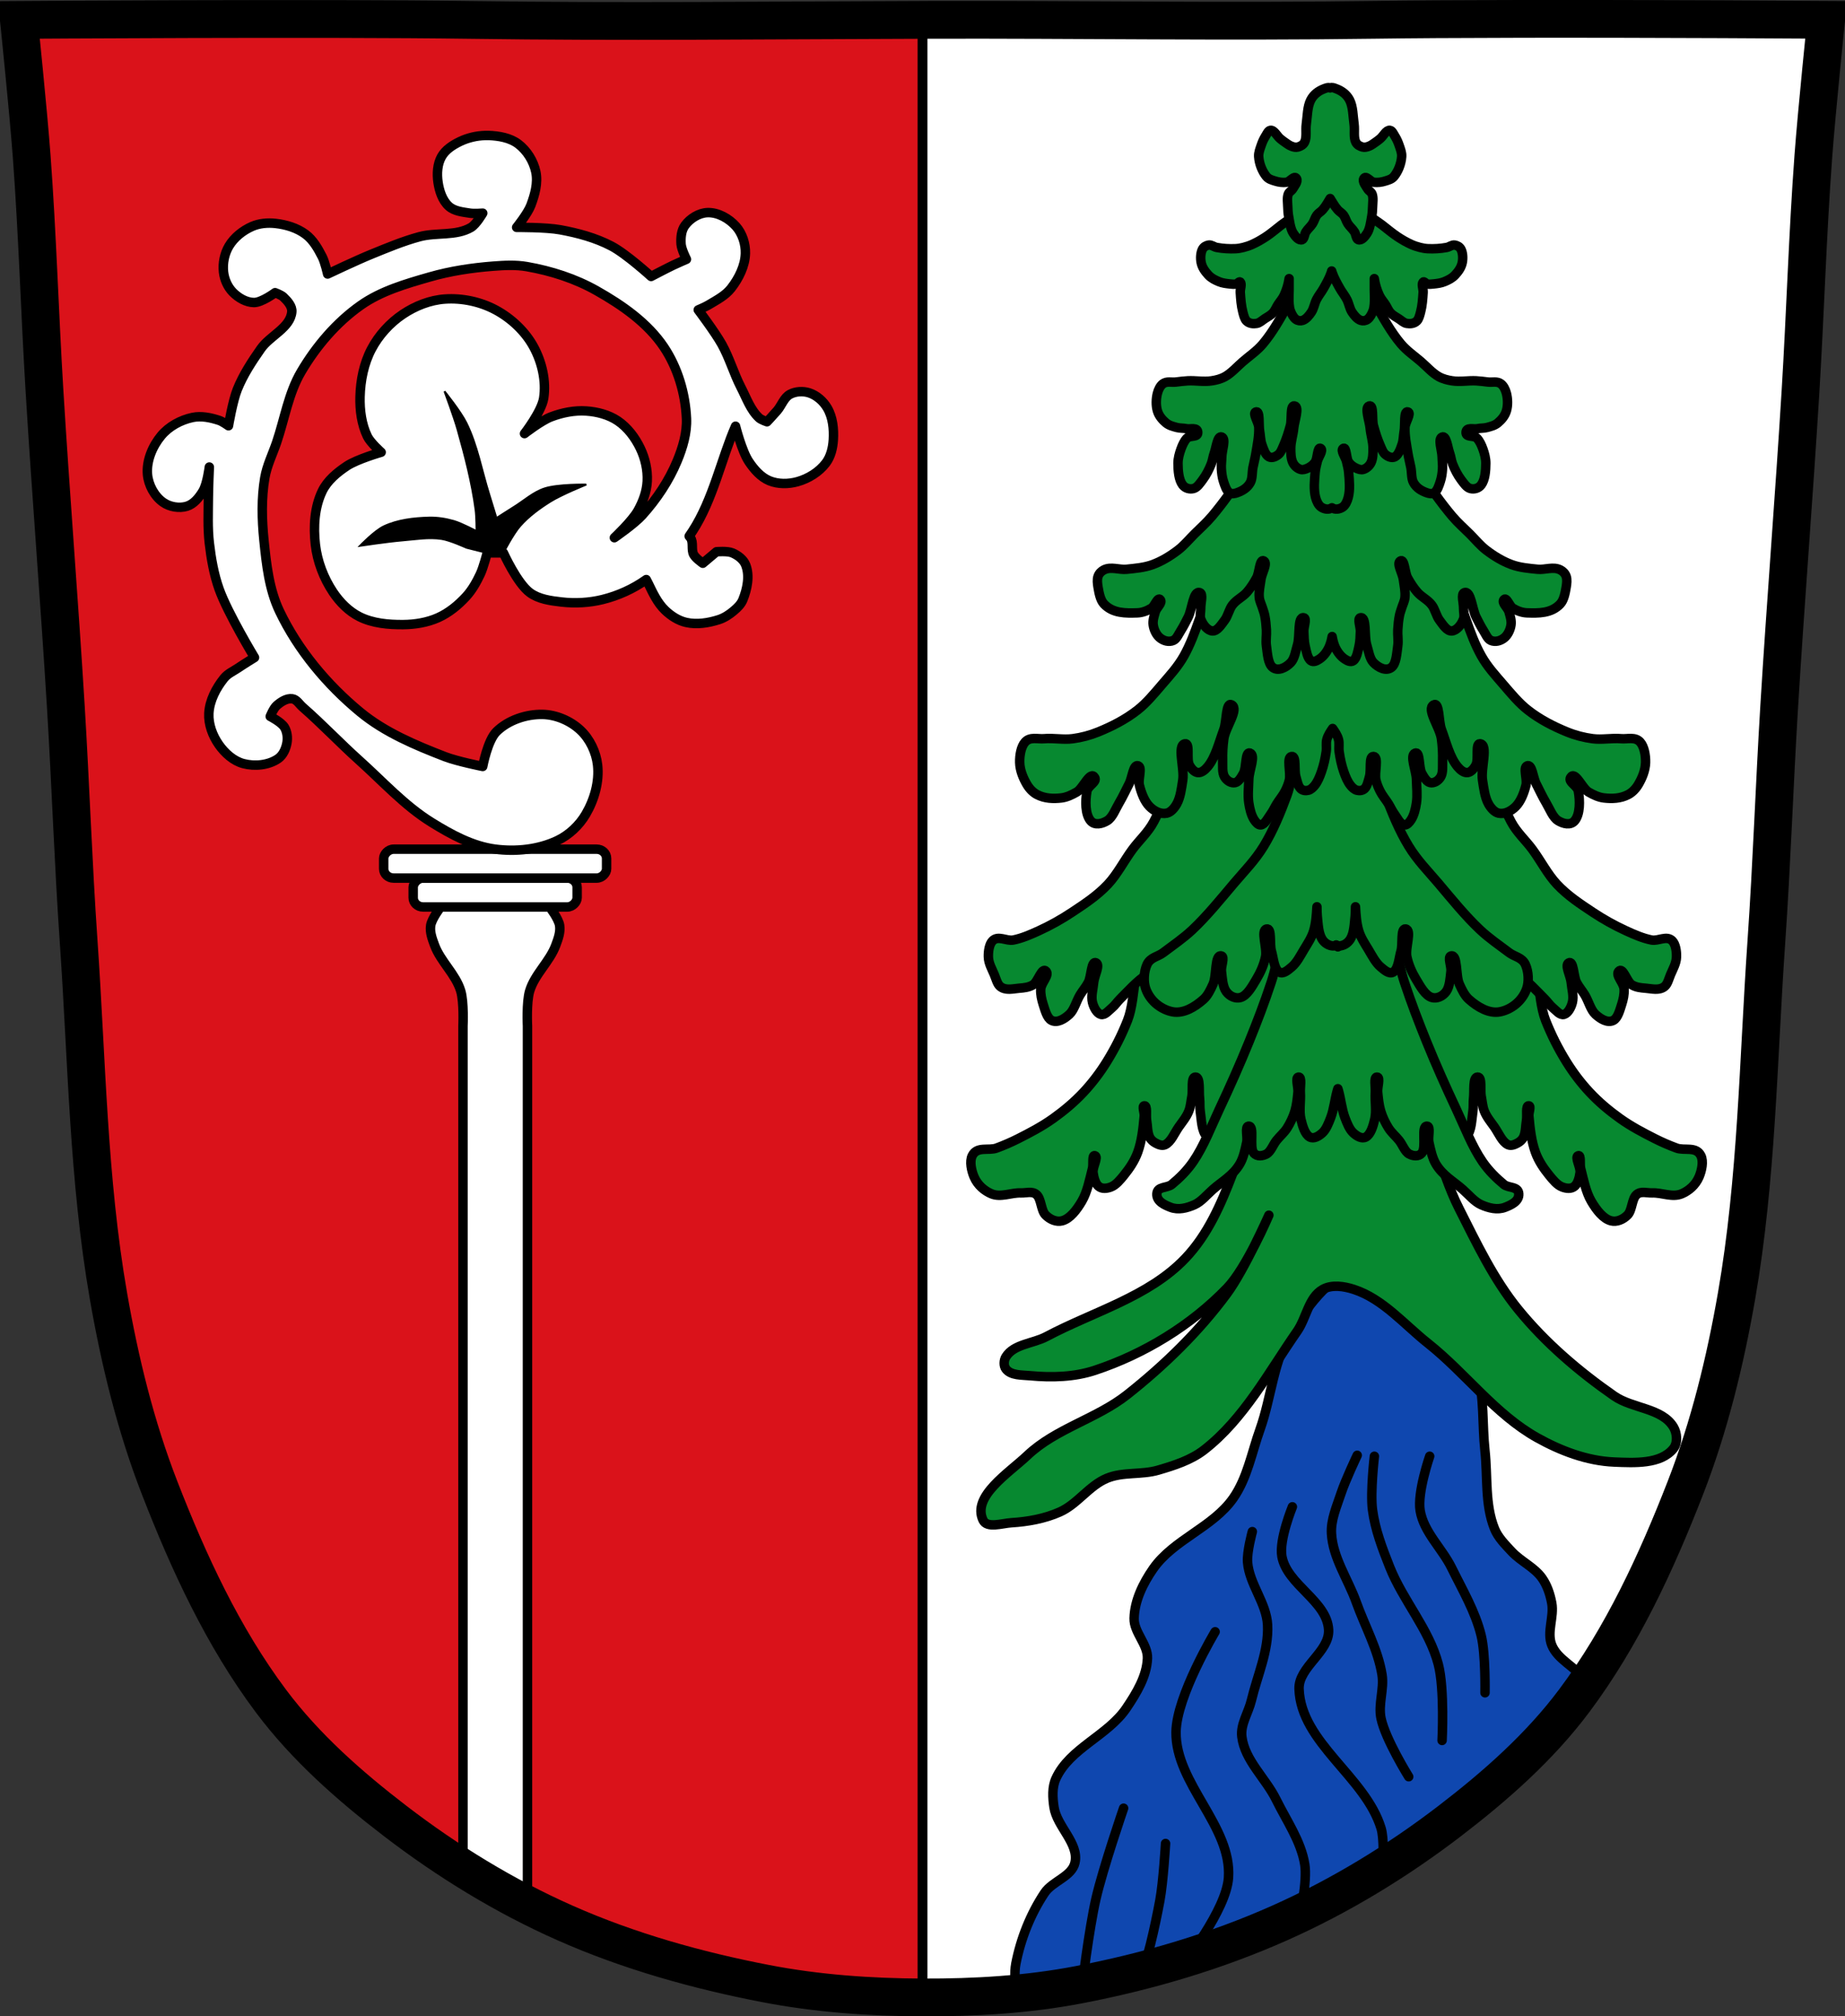 <?xml version="1.0" encoding="UTF-8" standalone="no"?><svg xmlns="http://www.w3.org/2000/svg" viewBox="0 0 977.12 1067.6"><rect x="0" y="0" width="977.12" height="1067.6" fill="#333333" stroke="none"/><g transform="translate(97.38 9.554)"><path d="m701.01.472c-26.17.053-51.02.198-70.798.478-79.11 1.122-156.7-.214-235.05 0-2.653.007-5.305.036-7.958.043-78.35.214-155.94 1.122-235.05 0-79.11-1.122-239.53 0-239.53 0 0 0 4.995 48.18 6.784 72.32 3.067 41.38 4.256 82.87 6.784 124.29 3.405 55.766 7.902 111.49 11.307 167.25 2.529 41.41 3.91 82.9 6.784 124.29 4.346 62.59 5.02 125.75 15.786 187.56 6.02 34.562 14.418 68.979 27.14 101.67 15.355 39.473 33.473 78.71 58.839 112.63 18.288 24.456 41.648 45.04 65.884 63.62 27.747 21.272 57.962 39.816 89.93 53.968 33.818 14.97 69.917 25.08 106.24 32.09 27.334 5.278 55.35 7.255 83.19 7.349 27.662.094 55.55-1.52 82.71-6.741 36.46-7.01 72.54-17.626 106.46-32.746 31.934-14.235 62.23-32.696 89.98-53.968 24.24-18.58 47.595-39.17 65.884-63.62 25.365-33.919 43.484-73.16 58.839-112.63 12.718-32.695 21.12-67.16 27.14-101.72 10.762-61.814 11.44-124.97 15.786-187.56 2.874-41.39 4.256-82.87 6.784-124.29 3.405-55.766 7.902-111.44 11.307-167.21 2.529-41.41 3.717-82.909 6.784-124.29 1.79-24.14 6.784-72.32 6.784-72.32 0 0-90.24-.636-168.73-.478" fill="#da121a"/><g stroke="#000"><g stroke-width="5"><g fill="#fff"><path d="m136 470.66c0 0-4.716 6.136-5.281 9.781-.551 3.556.808 7.129 2.063 10.5 3.234 8.689 11.176 15.308 13.844 24.19 1.782 5.929 1.188 18.563 1.188 18.563v5.281 262.19 12.656 165.84c11.09 6.994 22.493 13.517 34.16 19.469v-185.44-12.531-262.19-5.281c0 0-.627-12.598 1.156-18.531 2.67-8.887 10.578-15.496 13.813-24.19 1.256-3.374 2.614-6.975 2.063-10.531-.571-3.645-5.313-9.781-5.313-9.781h-22.03-13.531-22.12z" stroke-linejoin="round" stroke-linecap="round"/><path d="m730.81.438c-9.98-.002-20 .012-29.813.031-26.17.053-51 .188-70.781.469-79.11 1.122-156.71-.214-235.06 0-1.326.003-2.642.022-3.969.031v1047.06c.031 0 .063 0 .094 0 27.662.094 55.55-1.498 82.72-6.719 36.46-7.01 72.55-17.63 106.47-32.75 31.934-14.235 62.22-32.697 89.97-53.969 24.24-18.58 47.587-39.17 65.875-63.62 25.365-33.919 43.489-73.15 58.844-112.62 12.718-32.695 21.14-67.16 27.16-101.72 10.762-61.814 11.436-124.97 15.781-187.56 2.874-41.39 4.253-82.87 6.781-124.28 3.405-55.766 7.908-111.45 11.313-167.22 2.529-41.41 3.714-82.903 6.781-124.28 1.79-24.14 6.781-72.34 6.781-72.34 0 0-69.08-.484-138.94-.5z"/></g><g stroke-linejoin="round"><path d="m628.72 661.12c-1.435.022-2.858.143-4.281.375-16.474 2.687-28.24 19.344-37.37 33.31-10.08 15.414-10.954 35.19-17.16 52.53-4.379 12.245-6.709 25.683-14.156 36.34-10.791 15.448-31.644 21.907-42.41 37.37-5.356 7.698-9.881 16.905-10.09 26.28-.169 7.45 7.355 13.741 7.06 21.19-.373 9.497-5.815 18.399-11.125 26.28-9.842 14.61-30.1 21.333-37.37 37.37-2.091 4.609-1.746 10.119-1 15.12 1.54 10.328 13.316 19.1 11.125 29.31-1.599 7.448-11.948 9.806-16.16 16.16-7.425 11.204-12.584 24.18-15.16 37.37-1.012 5.19-.168 10.543-.031 15.844 11.216-1.058 22.365-2.566 33.406-4.688 36.46-7.01 72.55-17.63 106.47-32.75 31.934-14.235 62.22-32.697 89.97-53.969 24.24-18.58 47.587-39.17 65.875-63.62 2.282-3.051 4.488-6.179 6.656-9.313-.458-.671-.907-1.336-1.375-2-4.804-6.812-14.08-10.442-17.16-18.19-2.736-6.883 1.352-14.937 0-22.22-.856-4.61-2.378-9.28-5.063-13.12-4.098-5.868-11.289-8.908-16.16-14.156-3.434-3.703-7.209-7.409-9.09-12.09-5.189-12.901-3.546-27.615-5.063-41.44-1.513-13.786-.265-28.06-4.03-41.41-3.762-13.332-8.161-27.786-18.19-37.34-10.09-9.619-24.26-18.775-38.12-18.563z" fill="#0f47af"/><path d="m576.76 563.87c-18.732 29.09-22.564 67.782-46.42 92.84-19.403 20.382-48.708 28.22-73.56 41.42-7.05 3.745-17.227 3.92-21.425 10.713-1.126 1.823-1.296 4.722 0 6.428 2.691 3.541 8.427 3.154 12.855 3.571 11.416 1.075 23.396.75 34.28-2.857 26.09-8.643 50.907-23.79 69.989-43.565 10.293-10.666 22.14-38.566 22.14-38.566 0 0-12.856 28.816-22.14 41.42-14.874 20.2-33.18 38-52.849 53.56-16.17 12.791-37.868 17.972-52.849 32.14-10.08 9.527-29.434 21.715-23.568 34.28 2.124 4.55 9.985 1.739 14.998 1.428 8.762-.543 17.692-2.138 25.71-5.713 9.352-4.17 15.52-13.976 24.996-17.854 8.476-3.469 18.353-1.701 27.14-4.285 8.487-2.496 17.297-5.284 24.282-10.713 21.02-16.336 34.08-40.988 49.28-62.847 4.94-7.107 6.02-17.91 13.569-22.14 4.777-2.675 11.219-1.693 16.426 0 15.396 5.01 26.597 18.504 39.28 28.567 19.965 15.841 35.597 37.567 57.848 49.992 12.424 6.938 26.49 12.269 40.708 12.855 10.733.442 24.723 1.253 31.424-7.142 2.376-2.977 1.973-8.169 0-11.427-6.123-10.11-21.72-9.678-31.424-16.426-18.682-12.992-36.33-28.07-50.706-45.707-13.08-16.05-22.08-35.09-31.424-53.56-10.88-21.505-14.374-46.941-28.567-66.42-10.234-14.04-21.938-33.16-39.28-34.28-2.57-.167-4.525 2.55-6.428 4.285-9.507 8.666-17.318 19.18-24.282 29.995z" fill="#078930"/></g></g><g fill="none"><path d="m701.01.472c-26.17.053-51.02.198-70.798.478-79.11 1.122-156.7-.214-235.05 0-2.653.007-5.305.036-7.958.043-78.35.214-155.94 1.122-235.05 0-79.11-1.122-239.53 0-239.53 0 0 0 4.995 48.18 6.784 72.32 3.067 41.38 4.256 82.87 6.784 124.29 3.405 55.766 7.902 111.49 11.307 167.25 2.529 41.41 3.91 82.9 6.784 124.29 4.346 62.59 5.02 125.75 15.786 187.56 6.02 34.562 14.418 68.979 27.14 101.67 15.355 39.473 33.473 78.71 58.839 112.63 18.288 24.456 41.648 45.04 65.884 63.62 27.747 21.272 57.962 39.816 89.93 53.968 33.818 14.97 69.917 25.08 106.24 32.09 27.334 5.278 55.35 7.255 83.19 7.349 27.662.094 55.55-1.52 82.71-6.741 36.46-7.01 72.54-17.626 106.46-32.746 31.934-14.235 62.23-32.696 89.98-53.968 24.24-18.58 47.595-39.17 65.884-63.62 25.365-33.919 43.484-73.16 58.839-112.63 12.718-32.695 21.12-67.16 27.14-101.72 10.762-61.814 11.44-124.97 15.786-187.56 2.874-41.39 4.256-82.87 6.784-124.29 3.405-55.766 7.902-111.44 11.307-167.21 2.529-41.41 3.717-82.909 6.784-124.29 1.79-24.14 6.784-72.32 6.784-72.32 0 0-90.24-.636-168.73-.478z" stroke-width="20"/><path d="m391.18.288v1055.26" stroke-width="5"/></g><g fill="#fff" stroke-linejoin="round" stroke-width="5"><g stroke-linecap="round" transform="scale(-1 1)"><rect width="86.82" height="15.306" x="-208.27" y="455.36" rx="5.26" ry="4.898"/><rect width="118.04" height="15.306" x="-223.87" y="440.06" rx="5.26" ry="4.898"/></g><path d="m159.44 62.19c-4.518.122-9.102 1.22-13.156 3.156-3.84 1.838-7.767 4.35-9.844 8.06-2.217 3.962-2.497 9.01-1.844 13.5.675 4.617 2.277 9.668 5.75 12.781 2.919 2.616 7.315 3.01 11.188 3.625 2.225.353 6.75 0 6.75 0 0 0-3.404 5.912-6.219 7.563-7.98 4.672-18.361 2.495-27.28 4.906-8.751 2.363-17.16 5.89-25.563 9.313-7.821 3.188-23.09 10.438-23.09 10.438 0 0-1.403-6.265-2.844-9.09-2.246-4.418-4.869-9.01-8.844-11.969-4.509-3.356-10.289-5.102-15.875-5.719-4.17-.459-8.631-.098-12.469 1.594-4.887 2.155-9.488 5.784-12.219 10.375-2.401 4.04-3.409 9.144-2.875 13.813.444 3.879 2.172 7.837 4.906 10.625 2.914 2.972 7.06 5.43 11.219 5.469 4.109.038 11.188-5.219 11.188-5.219 0 0 3.242 1.181 4.438 2.344 2.143 2.083 4.68 4.837 4.406 7.813-.781 8.451-11.503 12.55-16.375 19.5-4.769 6.808-9.408 13.882-12.5 21.594-2.456 6.127-4.656 19.219-4.656 19.219 0 0-3.131-2.248-4.938-2.844-4.473-1.471-9.454-2.529-14.06-1.563-6.266 1.316-12.53 4.7-16.625 9.625-4.643 5.584-7.901 13.293-7.281 20.531.492 5.645 3.677 11.558 8.313 14.813 3.457 2.422 8.466 3.286 12.5 2.063 3.755-1.139 6.551-4.662 8.563-8.03 2.253-3.771 3.375-12.75 3.375-12.75 0 0-.469 10.749-.5 16.12-.047 8.05-.426 16.13.5 24.12.96 8.288 2.404 16.61 5.219 24.469 4.578 12.782 18.719 36.16 18.719 36.16 0 0-5.789 3.564-8.594 5.469-2.567 1.744-5.592 3.02-7.531 5.438-4.25 5.303-7.733 11.935-8.06 18.719-.28 5.748 1.953 11.719 5.25 16.438 3.146 4.498 7.72 8.687 13.03 10.09 5.981 1.584 13.269.9 18.375-2.594 2.625-1.798 4.122-5.219 4.688-8.344.5-2.762.127-5.903-1.313-8.313-1.618-2.708-7.531-5.719-7.531-5.719 0 0 1.717-4.251 3.375-5.719 2.266-2.01 5.312-4.03 8.313-3.625 2.319.313 3.705 2.868 5.469 4.406 10.298 8.988 19.703 18.961 29.875 28.09 12.58 11.283 24.12 24.11 38.5 33 10.347 6.392 21.567 12.547 33.625 14.12 10.965 1.436 22.877.203 32.875-4.531 6.211-2.941 11.654-8.07 15.12-14 4.501-7.692 7.208-17.14 6.219-26-.761-6.824-4.091-13.781-9.09-18.469-5.288-4.957-12.848-8.214-20.09-8.344-8.674-.156-18.19 3.045-24.375 9.125-4.703 4.621-7.264 18.347-7.281 18.438-.091-.018-13.561-2.708-19.969-5.188-15.8-6.11-31.906-12.872-44.969-23.656-17.547-14.482-32.855-32.781-42.656-53.31-5.546-11.605-6.981-24.915-8.281-37.719-1.107-10.935-1.374-22.12.469-32.969 1.1-6.484 4.131-12.493 6.25-18.719 4.255-12.509 6.294-26.06 13-37.438 7.967-13.538 18.639-26.06 31.469-35.12 10.787-7.624 23.929-11.416 36.625-15.06 10.9-3.131 22.257-4.844 33.563-5.719 5.965-.461 12.05-.783 17.938.25 12.818 2.245 25.58 6.335 36.906 12.75 13.485 7.631 27 16.992 35.625 29.875 7.332 10.969 11.335 24.55 11.938 37.719.352 7.703-1.976 15.474-4.938 22.594-4.359 10.49-10.858 20.18-18.438 28.625-4.244 4.721-14.813 11.969-14.813 11.969 0 0 9.369-8.797 12.469-14.313 2.671-4.755 4.663-10.147 4.938-15.594.298-5.924-1.093-12.06-3.656-17.406-2.714-5.659-6.73-11.05-11.938-14.563-4.819-3.247-10.859-4.819-16.656-5.219-6.31-.435-12.806.875-18.719 3.125-5.164 1.963-14.03 8.844-14.03 8.844 0 0 9.07-11.706 10.156-18.719 1.399-9.07-.866-18.951-5.219-27.03-4.474-8.308-11.961-15.328-20.281-19.781-8.05-4.305-17.669-6.338-26.781-5.719-7.895.539-15.743 3.65-22.313 8.06-6.868 4.616-12.775 11.11-16.625 18.438-4.02 7.644-5.811 16.603-6.03 25.25-.181 7.13.795 14.607 3.906 21.03 1.606 3.316 7.281 8.344 7.281 8.344 0 0-12.752 3.657-18.19 7.281-5.155 3.433-10.299 7.681-13 13.25-4.155 8.574-4.737 18.874-3.656 28.344 1.019 8.907 4.39 17.767 9.375 25.22 3.545 5.302 8.323 10.154 14.03 13 7.01 3.496 15.297 4.222 23.12 4.156 6.271-.051 12.744-1.097 18.469-3.656 5.649-2.527 10.624-6.601 14.813-11.156 3.19-3.469 5.561-7.702 7.563-11.969 1.664-3.548 3.625-11.188 3.625-11.188h8.594c0 0 7.243 16.05 14.03 21.06 4.656 3.435 10.877 4.276 16.625 4.938 7.267.836 14.806.448 21.906-1.313 8.13-2.02 16.04-5.564 22.875-10.406.073-.052.146-.104.219-.156.366.713.754 1.424 1.094 2.125 2.42 4.996 4.845 10.242 8.844 14.09 3.117 3 7.03 5.56 11.25 6.5 5.617 1.25 11.707.283 17.188-1.469 2.957-.945 5.67-2.734 8.03-4.75 1.878-1.603 3.787-3.432 4.719-5.719 2.336-5.73 3.801-12.743 1.531-18.5-1.167-2.96-4.136-5.158-7.06-6.406-2.582-1.101-8.406-.594-8.406-.594l-7.25 6.094c0 0-3.751-2.619-4.813-4.563-1.451-2.656.055-6.485-1.719-8.938-.212-.293-.45-.561-.688-.844.602-.861 1.179-1.716 1.75-2.594 10.931-16.796 15.343-38.591 22.813-55.625 0 0 3.32 13.183 7.03 18.719 2.765 4.132 6.316 8.261 10.906 10.156 4.569 1.888 10.08 1.83 14.844.5 5.787-1.619 11.423-5.092 15.06-9.875 2.602-3.417 3.67-7.992 3.938-12.281.353-5.696-.274-11.914-3.156-16.844-2.111-3.61-5.643-6.754-9.625-8.03-3.233-1.035-7.135-.845-10.125.75-3.212 1.713-4.427 5.817-6.781 8.594-1.747 2.058-5.438 5.969-5.438 5.969 0 0-3.054-1.01-4.188-2.063-4.571-4.249-6.695-10.553-9.563-16.09-3.836-7.428-6.111-15.61-10.188-22.906-3.591-6.42-12.469-18.19-12.469-18.19 0 0 3.74-1.588 5.469-2.625 4.251-2.556 8.894-4.901 11.938-8.813 4.08-5.247 7.38-11.825 7.563-18.469.14-5.04-1.617-10.544-4.969-14.313-3.715-4.172-9.484-7.461-15.06-7.281-4.577.148-9.264 3.086-11.969 6.781-1.989 2.716-2.286 6.517-2.063 9.875.191 2.843 2.844 8.06 2.844 8.06 0 0-4.69 2.02-7 3.125-3.95 1.888-11.719 5.969-11.719 5.969 0 0-13.219-12.04-21.06-16.12-8.397-4.377-17.745-6.885-27.06-8.594-7.587-1.394-23.09-1.281-23.09-1.281 0 0 5.898-7.346 7.531-11.688 2.098-5.572 3.858-11.86 2.625-17.688-1.209-5.722-4.693-11.339-9.375-14.844-4.334-3.242-10.213-4.24-15.625-4.438-.641-.022-1.292-.017-1.938 0z"/></g><path d="m169.18 283.21c0 0 5.22-10.119 8.959-14.338 4.529-5.107 10.157-9.229 15.942-12.858 5.943-3.728 19.03-9 19.03-9 0 0-15.08-.256-22.11 2.057-5.989 1.97-10.842 6.449-16.199 9.771-3.111 1.931-9.258 5.914-9.258 5.914 0 0-2.546-8.408-3.858-12.596-3.95-12.621-6.242-25.933-12.08-37.799-2.994-6.08-11.572-16.714-11.572-16.714 0 0 5 13.426 6.943 20.314 3.936 13.953 7.593 28.06 9.515 42.42.5 3.741.514 11.313.514 11.313 0 0-7.844-4.187-12.08-5.4-4.243-1.213-8.704-1.921-13.11-1.8-8.115.224-16.559 1.185-23.909 4.628-4.91 2.298-12.596 10.286-12.596 10.286 0 0 14.88-2.217 22.37-2.828 6.924-.566 13.966-1.818 20.828-.771 4.583.696 13.11 4.628 13.11 4.628l11 2.767z"/><g stroke-width="5"><g fill="#078930" stroke-linejoin="round"><path d="m709.18 490.39c9.614 5.106 6.967 27.577 11.976 40.29 3.087 7.845 6.846 15.201 11.03 21.941 3.689 5.943 7.84 11.354 12.292 16.12 5.01 5.361 10.471 9.878 16.07 13.881 5.978 4.274 12.29 7.563 18.595 10.748 3.726 1.882 7.521 3.501 11.346 4.926 4.266 1.589 10.368-1.078 12.923 4.03 1.532 3.064.422 7.977-.944 11.208-1.913 4.502-5.595 7.444-9.141 8.963-5.03 2.149-10.507-.659-15.757-.448-2.74.111-5.851-1.121-8.194.896-2.541 2.188-2.322 8.263-4.731 10.748-2.453 2.534-5.839 3.914-8.825 3.135-4.155-1.085-7.687-5.696-10.401-10.3-2.9-4.914-4.14-11.433-5.674-17.461-.555-2.18.336-7.188-1.26-6.723-2.08.615 1.329 5.986.944 8.963-.348 2.696-1.195 5.724-2.835 7.165-1.88 1.648-4.484 1.254-6.619.448-2.648-.998-4.866-3.715-6.933-6.267-2.812-3.475-5.534-7.391-7.249-12.09-2.145-5.882-2.885-12.683-3.467-19.255-.158-1.777 1.253-5.168 0-5.374-1.823-.299-.828 5.078-1.26 7.613-.511 2.991-.348 6.421-1.577 8.963-.726 1.501-1.955 2.481-3.154 3.135-1.58.865-3.428 1.625-5.04.896-3.118-1.409-4.948-6.1-7.249-9.403-1.885-2.705-4.055-5.183-5.359-8.509-.907-2.313-1.077-5.064-1.577-7.613-.669-3.419.605-10.269-1.892-10.3-2.727-.034-1.746 7.374-2.207 11.208-.267 2.211 0 4.521-.316 6.723-.697 4.667-.682 10.77-3.467 13.424-2.529 2.419-6.404 1.46-9.141-.448-5.759-4.02-8.512-13.677-12.292-21.05-7.26-14.156-16.252-27.577-19.856-44.34-2.304-10.706-3.356-23.08-.631-33.597 1.955-7.537 5.83-16.13 11.346-17.906 6.981-2.253 13.264 7.67 19.856 11.64 8.229 4.961 15.647 15.504 24.583 15.226 5.966-.189 10.484-14.165 16.07-11.208z"/><path d="m511.76 490.39c-9.614 5.106-6.967 27.577-11.976 40.29-3.087 7.845-6.846 15.201-11.03 21.941-3.689 5.943-7.84 11.354-12.292 16.12-5.01 5.361-10.471 9.878-16.07 13.881-5.978 4.274-12.29 7.563-18.596 10.748-3.726 1.882-7.521 3.501-11.345 4.926-4.266 1.589-10.368-1.078-12.923 4.03-1.532 3.064-.422 7.977.944 11.208 1.913 4.502 5.595 7.444 9.141 8.963 5.03 2.149 10.507-.659 15.757-.448 2.74.111 5.851-1.121 8.194.896 2.541 2.188 2.322 8.263 4.731 10.748 2.453 2.534 5.839 3.914 8.825 3.135 4.155-1.085 7.687-5.696 10.401-10.3 2.9-4.914 4.14-11.433 5.674-17.461.555-2.18-.336-7.188 1.26-6.723 2.08.615-1.329 5.986-.944 8.963.348 2.696 1.195 5.724 2.835 7.165 1.88 1.648 4.484 1.254 6.619.448 2.648-.998 4.866-3.715 6.933-6.267 2.812-3.475 5.534-7.391 7.249-12.09 2.144-5.882 2.885-12.683 3.467-19.255.158-1.777-1.253-5.168 0-5.374 1.823-.299.828 5.078 1.26 7.613.511 2.991.348 6.421 1.577 8.963.726 1.501 1.955 2.481 3.154 3.135 1.58.865 3.428 1.625 5.04.896 3.118-1.409 4.948-6.1 7.249-9.403 1.885-2.705 4.055-5.183 5.359-8.509.907-2.313 1.077-5.064 1.577-7.613.666-3.419-.605-10.269 1.892-10.3 2.727-.034 1.746 7.374 2.207 11.208.267 2.211 0 4.521.316 6.723.697 4.667.682 10.77 3.467 13.424 2.528 2.419 6.404 1.46 9.141-.448 5.759-4.02 8.512-13.677 12.292-21.05 7.26-14.156 16.252-27.577 19.856-44.34 2.304-10.706 3.356-23.08.631-33.597-1.955-7.537-5.83-16.13-11.346-17.906-6.981-2.253-13.264 7.67-19.856 11.64-8.229 4.961-15.647 15.504-24.583 15.226-5.966-.189-10.484-14.165-16.07-11.208z"/><path d="m620.92 453.67c6.708 1.238 10.962 11.779 14.808 19.691 5.348 11.02 6.708 25.07 10.696 37.2 3.524 10.706 7.541 21.12 11.691 31.374 4.945 12.204 10.259 24.07 15.757 35.788 4.431 9.443 8.286 19.646 13.86 27.772 3.298 4.813 7.249 8.67 11.331 12.06 2.476 2.056 7.622.881 7.901 4.939.284 4.163-4.43 6.081-7.268 7.185-4.065 1.577-8.57.426-12.604-1.346-3.597-1.583-6.554-5.254-9.752-8.08-4.818-4.27-10.527-7.27-14.22-13.402-1.955-3.248-2.873-7.585-3.746-11.669-.588-2.746 1.07-8.298-.948-8.467-3.485-.29-.111 11.208-2.845 14.305-1.73 1.955-4.565 1.535-6.636.448-2.301-1.207-3.491-4.873-5.327-7.185-1.843-2.318-4.054-4.056-5.687-6.679-1.665-2.662-3.138-5.701-4.108-8.98-.923-3.102-1.252-6.543-1.58-9.878-.264-2.664 1.577-7.87-.316-8.02-1.915-.149-.761 5.307-.948 8.02-.33 4.754.761 9.84-.316 14.368-.868 3.65-2.157 8.01-4.699 9.365-2.124 1.129-4.731-.437-6.636-2.181-2.01-1.841-3.284-5.087-4.424-8.08-1.691-4.437-2.107-9.616-3.43-14.305-.097-.341-.212-.688-.316-1.027-.105.341-.219.681-.316 1.027-1.325 4.689-1.784 9.863-3.477 14.305-1.14 2.994-2.409 6.243-4.424 8.08-1.906 1.744-4.513 3.31-6.635 2.181-2.541-1.352-3.83-5.715-4.699-9.365-1.075-4.529 0-9.612-.316-14.368-.187-2.712.964-8.168-.948-8.02-1.892.146-.053 5.354-.316 8.02-.33 3.335-.657 6.774-1.58 9.878-.976 3.279-2.444 6.317-4.108 8.98-1.634 2.616-3.847 4.352-5.687 6.679-1.837 2.31-3.03 5.977-5.327 7.185-2.072 1.087-4.909 1.504-6.635-.448-2.733-3.089.642-14.599-2.845-14.305-2.02.169-.36 5.72-.948 8.467-.873 4.09-1.791 8.425-3.746 11.669-3.693 6.135-9.401 9.137-14.22 13.402-3.197 2.828-6.155 6.499-9.752 8.08-4.03 1.772-8.53 2.924-12.604 1.346-2.839-1.1-7.552-3.02-7.268-7.185.277-4.059 5.423-2.882 7.901-4.939 4.082-3.391 8.03-7.247 11.331-12.06 5.573-8.129 9.433-18.328 13.86-27.772 5.497-11.717 10.81-23.594 15.757-35.788 4.151-10.241 8.168-20.66 11.691-31.374 3.993-12.13 5.352-26.17 10.696-37.2 3.839-7.912 8.1-18.453 14.808-19.691 3.077-.569 6.418 2.693 8.216 6.287 1.913 3.819 1.316 9.183 1.58 13.855.264-4.673-.378-10.04 1.535-13.855 1.799-3.591 5.14-6.853 8.216-6.287zm-9.797 24.12c-.181 4.709-.811 9.481.045 13.982.857-4.504.135-9.275-.045-13.982z"/><path d="m694.37 401.28c1.577 8.721 4.685 16.987 8.51 24.18 3.089 5.82 7.635 9.732 11.346 14.777 4.401 5.986 8.05 13.162 12.923 18.357 5.753 6.137 12.398 10.438 18.911 14.777 5.724 3.814 11.631 7.092 17.649 9.852 4.437 2.037 8.937 4 13.548 4.926 3.643.728 8.04-2.603 11.03.448 1.727 1.763 2.303 5.49 2.207 8.509-.113 3.468-1.911 6.413-3.154 9.403-.916 2.211-1.577 5.02-3.154 6.267-2.946 2.321-6.722 1.158-10.09.896-2.449-.191-4.991-.434-7.249-1.791-2.632-1.582-4.699-9.694-6.933-7.165-1.876 2.128 2.614 6.01 2.835 9.403.179 2.74-.459 5.556-1.26 8.06-1.026 3.206-2.086 7.289-4.411 8.509-3.036 1.591-6.728-.662-9.448-3.135-2.586-2.345-3.68-6.987-5.674-10.3-1.401-2.327-3.138-4.247-4.411-6.723-1.641-3.18-1.484-11.631-4.098-10.3-2.31 1.174.948 6.843 1.26 10.3.321 3.565 1.5 7.371.631 10.748-.716 2.775-2.37 5.701-4.411 6.267-2.125.592-4.116-2.034-5.989-3.583-1.491-1.231-2.688-3.067-4.098-4.482-4.597-4.604-9.08-9.646-14.179-12.986-13.646-8.92-30.351-7.253-43.18-18.357-6.979-6.04-12.614-15.286-17.02-25.08-4.239-9.443-7.07-20.332-8.51-31.351-1.654-12.623-2.78-26.297 0-38.511 1.435-6.309 5.082-11.183 8.194-16.12 3.874-6.137 7.491-13.665 12.923-16.567 6.491-3.465 14.318-3.051 20.8.448 4.666 2.518 8.682 7.886 11.346 13.881 1.918 4.318 2.29 9.732 2.835 14.777.416 3.839-.364 7.881.316 11.64z"/><path d="m522.19 401.28c-1.577 8.721-4.685 16.987-8.51 24.18-3.089 5.82-7.635 9.732-11.346 14.777-4.4 5.986-8.05 13.162-12.923 18.357-5.753 6.137-12.399 10.438-18.911 14.777-5.724 3.814-11.631 7.092-17.649 9.852-4.437 2.037-8.937 4-13.548 4.926-3.643.728-8.04-2.603-11.03.448-1.727 1.763-2.303 5.49-2.207 8.509.113 3.468 1.912 6.413 3.154 9.403.916 2.211 1.577 5.02 3.154 6.267 2.946 2.321 6.721 1.158 10.09.896 2.449-.191 4.99-.434 7.249-1.791 2.632-1.582 4.7-9.694 6.933-7.165 1.876 2.128-2.613 6.01-2.835 9.403-.179 2.74.459 5.556 1.26 8.06 1.026 3.206 2.086 7.289 4.411 8.509 3.037 1.591 6.728-.662 9.448-3.135 2.586-2.345 3.68-6.987 5.674-10.3 1.401-2.327 3.138-4.247 4.411-6.723 1.641-3.18 1.484-11.631 4.098-10.3 2.31 1.174-.948 6.843-1.26 10.3-.321 3.565-1.5 7.371-.631 10.748.716 2.775 2.37 5.701 4.411 6.267 2.125.592 4.116-2.034 5.989-3.583 1.491-1.231 2.688-3.067 4.098-4.482 4.597-4.604 9.08-9.646 14.179-12.986 13.646-8.92 30.351-7.253 43.18-18.357 6.979-6.04 12.614-15.286 17.02-25.08 4.239-9.443 7.07-20.332 8.51-31.351 1.654-12.623 2.78-26.297 0-38.511-1.435-6.309-5.082-11.183-8.194-16.12-3.874-6.137-7.491-13.665-12.923-16.567-6.491-3.465-14.318-3.051-20.8.448-4.666 2.518-8.682 7.886-11.345 13.881-1.918 4.318-2.29 9.732-2.835 14.777-.416 3.839.364 7.881-.316 11.64z"/><path d="m615.38 369.05c3.608-.182 7.597 1.921 10.292 4.939 7.48 8.369 6.294 25.591 10.696 37.581 3.475 9.472 7.363 18.79 12.279 26.87 4.576 7.521 10.376 13.334 15.757 19.691 7.19 8.498 14.278 17.295 22.08 24.629 4.901 4.611 10.257 8.185 15.437 12.12 2.818 2.141 6.784 2.425 8.533 6.218 1.676 3.628 2.044 9.174.632 13.02-2.554 6.946-8.711 11.04-14.179 12.06-5.638 1.045-11.621-2.363-16.429-6.679-2.139-1.918-3.658-5.04-5.01-8.08-2.01-4.521-.734-15.882-4.424-14.817-1.853.535.304 5.43 0 8.08-.426 3.723-.615 8.157-2.529 10.777-1.893 2.587-4.964 3.883-7.539 3.143-3.585-1.031-6.161-5.92-8.533-9.878-2.044-3.413-3.83-7.382-4.739-11.669-1-4.726 2.818-14.167-.632-14.753-2.838-.482-1.399 7.917-2.482 11.669-1.123 3.893-1.388 9.498-4.108 11.16-2.108 1.289-4.658-1.04-6.635-2.693-2.688-2.248-4.565-5.995-6.592-9.365-1.857-3.086-3.945-6.137-5.056-9.878-1.176-3.958-1.474-8.312-1.716-12.633 0 1.96-.061 3.836-.181 5-.425 4.16-.576 8.963-2.529 12.12-1.365 2.211-3.576 3.451-5.642 3.591-.609.042-1.264-.172-1.851-.513-.583.341-1.199.555-1.805.513-2.068-.142-4.323-1.383-5.687-3.591-1.951-3.16-2.104-7.963-2.529-12.12-.119-1.167-.173-3.044-.181-5-.242 4.324-.54 8.682-1.716 12.633-1.11 3.736-3.199 6.793-5.056 9.878-2.027 3.371-3.903 7.115-6.592 9.365-1.977 1.654-4.529 3.983-6.636 2.693-2.719-1.664-2.986-7.269-4.108-11.16-1.083-3.761.354-12.157-2.482-11.669-3.449.586.366 10.03-.632 14.753-.908 4.291-2.695 8.263-4.739 11.669-2.372 3.958-4.945 8.847-8.533 9.878-2.574.741-5.647-.555-7.539-3.143-1.915-2.619-2.103-7.05-2.528-10.777-.304-2.651 1.853-7.546 0-8.08-3.69-1.068-2.411 10.295-4.424 14.817-1.353 3.037-2.871 6.163-5.01 8.08-4.81 4.309-10.749 7.718-16.391 6.679-5.467-1.014-11.669-5.115-14.22-12.06-1.412-3.848-1.043-9.392.632-13.02 1.752-3.797 5.714-4.081 8.533-6.218 5.183-3.938 10.537-7.508 15.437-12.12 7.798-7.335 14.886-16.13 22.08-24.629 5.38-6.357 11.18-12.17 15.757-19.691 4.916-8.08 8.804-17.403 12.279-26.87 4.401-11.995 3.219-29.22 10.696-37.581 3.923-4.388 10.498-6.723 14.808-3.143.225.186.41.392.587.642.177-.249.363-.454.587-.642 1.346-1.121 2.874-1.712 4.514-1.794z"/><path d="m637.28 269.38c2.606.079 5.184.355 7.635.706 5.863.841 11.716 4.262 16.391 9.365 4.58 5 7.213 12.891 10.383 19.756 5.705 12.351 8.959 26.93 15.437 38.486 3.291 5.866 7.568 10.442 11.65 15.201 4.125 4.813 8.281 9.811 12.957 13.47 6.527 5.107 13.606 8.682 20.767 11.611 4.417 1.802 9.01 2.994 13.587 3.591 5.02.659 10.09-.445 15.12 0 3.381.299 7.409-1.186 10.07 1.794 2.112 2.37 2.944 6.951 2.845 10.777-.111 4.271-1.868 8.326-3.791 11.611-1.399 2.388-3.323 4.304-5.372 5.388-4.058 2.143-8.598 2.305-12.911 1.794-2.819-.332-5.553-1.617-8.169-3.143-3.351-1.952-7.141-11.562-9.481-7.633-1.399 2.349 3.559 4.207 4.108 7.185.944 5.127.956 12.235-1.896 15.643-2.249 2.693-6.1 1.647-8.803 0-2.8-1.707-4.36-6.05-6.32-9.365-1.937-3.268-3.605-6.873-5.372-10.326-1.594-3.115-2.08-10.379-4.699-9.365-2.34.908.181 7.02-.632 10.261-1.066 4.25-2.789 8.598-5.372 11.219-2.57 2.613-5.996 4.274-9.121 3.591-2.103-.46-4.051-2.569-5.372-4.939-1.937-3.479-2.484-8.239-3.161-12.575-.981-6.295 3.255-18.666-1.264-19.243-2.715-.349-.592 8.107-2.213 11.219-1.039 1.999-2.638 3.817-4.379 4.04-1.924.249-3.903-1.364-5.372-3.143-4.128-5-5.999-12.942-8.533-19.756-1.558-4.196-.948-14.661-4.063-12.958-4.122 2.257 3.205 11.737 4.063 17.906.532 3.819.742 7.786.632 11.669-.081 2.87.32 6.231-.948 8.467-1.277 2.245-3.636 3.568-5.644 3.143-1.851-.391-3.267-2.851-4.424-4.939-1.716-3.095-.787-11.679-3.477-10.715-3.164 1.134.526 9.222.632 13.855.094 4.177.617 8.485 0 12.575-.484 3.202-1.28 6.515-2.845 8.92-.895 1.371-2.164 2.839-3.477 2.693-2.242-.245-3.704-3.561-5.327-5.774-1.183-1.613-2.075-3.639-3.161-5.388-1.426-2.296-3.166-4.247-4.424-6.735-.904-1.791-1.727-3.748-2.213-5.839-.929-4.01 1.7-12.208-1.263-12.51-2.62-.264-1.14 7.278-2.168 10.715-.662 2.216-1.132 4.923-2.529 6.287-1.139 1.112-2.747 1.236-4.108.899-1.296-.322-2.5-1.443-3.477-2.693-1.515-1.937-2.567-4.526-3.477-7.12-1.186-3.379-1.965-7.07-2.482-10.777-.287-2.054.21-4.329-.316-6.287-.615-2.285-1.893-4.04-3.116-5.839-1.223 1.794-2.456 3.552-3.07 5.839-.526 1.957-.028 4.231-.316 6.287-.518 3.703-1.342 7.396-2.529 10.777-.909 2.594-1.962 5.179-3.477 7.12-.977 1.254-2.181 2.371-3.477 2.693-1.362.34-2.968.214-4.108-.899-1.395-1.363-1.82-4.072-2.482-6.287-1.026-3.434.407-10.976-2.213-10.715-2.964.299-.336 8.498-1.264 12.51-.486 2.095-1.307 4.047-2.213 5.839-1.257 2.482-2.999 4.438-4.424 6.735-1.086 1.749-1.975 3.774-3.161 5.388-1.623 2.211-3.085 5.526-5.327 5.774-1.313.144-2.582-1.322-3.477-2.693-1.561-2.4-2.362-5.715-2.845-8.92-.617-4.087-.094-8.394 0-12.575.105-4.636 3.793-12.721.632-13.855-2.688-.963-1.76 7.616-3.477 10.715-1.156 2.087-2.529 4.548-4.379 4.939-2.01.423-4.414-.899-5.687-3.143-1.264-2.241-.867-5.598-.948-8.467-.11-3.893.1-7.855.632-11.669.859-6.159 8.232-15.643 4.108-17.906-3.116-1.707-2.554 8.759-4.108 12.958-2.529 6.813-4.404 14.76-8.533 19.756-1.469 1.78-3.402 3.391-5.327 3.143-1.74-.225-3.385-2.044-4.424-4.04-1.621-3.117.504-11.573-2.213-11.219-4.518.579-.283 12.949-1.264 19.243-.675 4.332-1.221 9.09-3.161 12.575-1.321 2.37-3.224 4.482-5.327 4.939-3.124.684-6.595-.978-9.164-3.591-2.582-2.628-4.261-6.974-5.327-11.219-.814-3.245 1.707-9.355-.632-10.261-2.615-1.017-3.138 6.243-4.739 9.365-1.766 3.455-3.438 7.06-5.372 10.326-1.959 3.315-3.475 7.659-6.278 9.365-2.703 1.647-6.6 2.693-8.849 0-2.852-3.417-2.842-10.524-1.896-15.643.55-2.978 5.506-4.837 4.108-7.185-2.34-3.93-6.129 5.68-9.481 7.633-2.616 1.524-5.352 2.811-8.169 3.143-4.313.508-8.849.346-12.911-1.794-2.049-1.082-3.973-3-5.372-5.388-1.925-3.287-3.681-7.338-3.791-11.611-.098-3.823.73-8.405 2.845-10.777 2.66-2.982 6.685-1.498 10.07-1.794 5.03-.445 10.151.659 15.168 0 4.576-.599 9.126-1.791 13.548-3.591 7.163-2.92 14.284-6.5 20.812-11.611 4.675-3.659 8.785-8.658 12.911-13.47 4.081-4.759 8.358-9.334 11.65-15.201 6.479-11.556 9.732-26.13 15.437-38.486 3.17-6.865 5.848-14.751 10.429-19.756 4.671-5.103 10.524-8.525 16.391-9.365 9.779-1.402 21.654-1.671 28.985 7.633 3.839 4.873 6.06 11.294 7.495 18.405 1.432-7.118 3.656-13.539 7.495-18.405 5.497-6.977 13.587-8.576 21.402-8.338z"/><path d="m628.02 203.91c2.879.06 5.674.803 8.216 2.439 9.261 5.953 11.957 23.426 18.735 34.19 5.184 8.232 10.737 16.07 16.704 23.16 2.942 3.492 6.247 6.36 9.385 9.492 2.883 2.879 5.565 6.162 8.67 8.532 4.228 3.228 8.721 5.916 13.362 7.633 4.494 1.659 9.182 2.02 13.814 2.495 4 .417 8.274-1.594 12.05.322 1.246.63 2.541 1.772 3.116 3.464.584 1.709.307 3.864 0 5.709-.535 3.215-1.26 6.858-3.116 8.851-4.764 5.119-11.631 4.93-17.606 4.746-2.594-.079-5.203-1.034-7.585-2.495-1.719-1.061-3.339-6.267-4.699-4.427-1.254 1.699 2.063 4.064 2.709 6.351.624 2.211 1.414 4.594 1.083 6.926-.378 2.671-1.707 5.245-3.34 6.679-2.112 1.841-4.991 2.591-7.358 1.54-1.756-.781-2.738-3.386-3.973-5.323-1.387-2.175-2.579-4.617-3.791-6.991-2.169-4.238-2.713-14.309-6.278-12.958-1.871.71-.332 5.461-.406 8.21-.052 1.899.612 4.02 0 5.709-1.169 3.228-3.72 6.231-6.278 6.351-2.541.118-4.602-3.25-6.456-5.709-1.673-2.219-2.35-5.729-4.02-7.955-2.24-2.986-5.385-4.171-7.767-6.926-1.915-2.216-3.641-4.847-5.146-7.633-1.481-2.742-1.537-10.146-3.791-8.851-2.189 1.256 1.163 6.512 1.58 9.813.397 3.143 1.177 6.33.857 9.492-.207 2.056-1.182 3.799-1.76 5.709-.383 1.259-.862 2.465-1.128 3.785-.499 2.468-.755 5.075-.903 7.633-.166 2.84.393 5.735 0 8.532-.569 4.04-.794 9.459-3.34 11.418-2.858 2.197-6.949.163-9.571-2.565-2.036-2.121-2.569-6.194-3.567-9.492-1.391-4.599.138-15.04-3.34-14.24-1.686.388.106 4.828 0 7.249-.113 2.547-.115 5.207-.677 7.633-.664 2.873-1.204 6.559-3.116 7.89-1.349.939-3.105-.005-4.47-.899-2.055-1.346-3.883-3.637-5.107-6.351-.761-1.699-1.225-3.612-1.58-5.58-.354 1.973-.862 3.874-1.626 5.58-1.215 2.714-3.045 5-5.107 6.351-1.363.893-3.12 1.837-4.47.899-1.911-1.332-2.449-5.01-3.116-7.89-.56-2.425-.565-5.086-.677-7.633-.106-2.423 1.686-6.858 0-7.249-3.478-.801-1.949 9.646-3.34 14.24-.997 3.297-1.528 7.371-3.567 9.492-2.62 2.729-6.713 4.763-9.571 2.565-2.554-1.96-2.772-7.382-3.34-11.418-.393-2.793.166-5.692 0-8.532-.147-2.558-.403-5.166-.903-7.633-.267-1.318-.747-2.525-1.128-3.785-.578-1.91-1.552-3.65-1.76-5.709-.32-3.163.506-6.348.903-9.492.417-3.301 3.724-8.558 1.535-9.813-2.257-1.296-2.31 6.11-3.791 8.851-1.504 2.783-3.187 5.416-5.107 7.633-2.38 2.758-5.573 3.94-7.808 6.926-1.667 2.219-2.346 5.735-4.02 7.955-1.853 2.458-3.921 5.82-6.456 5.709-2.554-.118-5.056-3.121-6.23-6.351-.612-1.688.052-3.81 0-5.709-.074-2.751 1.419-7.496-.451-8.21-3.563-1.354-4.062 8.711-6.23 12.958-1.215 2.374-2.407 4.817-3.791 6.991-1.235 1.937-2.263 4.543-4.02 5.323-2.367 1.051-5.246.305-7.358-1.54-1.633-1.425-2.963-4-3.34-6.679-.33-2.335.504-4.718 1.128-6.926.646-2.285 3.919-4.65 2.664-6.351-1.358-1.84-2.975 3.366-4.699 4.427-2.38 1.469-4.991 2.421-7.585 2.495-5.971.184-12.842.372-17.606-4.746-1.856-1.992-2.58-5.636-3.116-8.851-.307-1.848-.584-4 0-5.709.578-1.69 1.869-2.833 3.116-3.464 3.779-1.913 8.05.098 12.05-.322 4.632-.484 9.32-.841 13.814-2.495 4.646-1.718 9.134-4.405 13.362-7.633 3.105-2.37 5.83-5.651 8.711-8.532 3.138-3.133 6.402-5.999 9.344-9.492 5.967-7.082 11.518-14.919 16.704-23.16 6.774-10.762 9.474-28.23 18.735-34.19 6.784-4.36 15.485-2.315 22.298 1.923 2.02 1.256 3.973 2.827 5.82 4.681 1.851-1.856 3.805-3.428 5.82-4.681 4.261-2.65 9.241-4.46 14.04-4.362z"/><path d="m611.28 120.5c4.235.062 7.155 6.723 10.07 11.09 3.854 5.782 6.079 13.402 9.571 19.627 4.193 7.484 8.42 15.1 13.587 21.238 3.228 3.827 7.11 6.382 10.696 9.492 3.1 2.687 5.969 5.995 9.344 7.89 2.263 1.27 4.716 1.873 7.134 2.245 4.211.646 8.5-.215 12.729 0 2.083.107 4.152.392 6.23.642 2.304.276 4.866-.592 6.907.963 1.349 1.03 2.376 3.02 2.889 5.068.721 2.884.824 6.343 0 9.174-.804 2.758-2.668 4.81-4.47 6.351-1.732 1.479-3.793 1.952-5.778 2.495-1.683.465-3.451.271-5.146.642-2.031.444-5.851-.988-6 1.923-.153 2.933 4.162 1.391 5.82 3.143 1.361 1.434 2.343 3.565 3.116 5.709.844 2.349 1.548 4.93 1.535 7.568-.017 3.974-.393 8.711-2.437 11.418-1.448 1.921-3.83 2.445-5.778 1.923-1.946-.518-3.482-2.818-4.921-4.746-1.771-2.376-3.272-5.258-4.47-8.274-.704-1.775-.873-3.901-1.535-5.709-1.112-3.039-1.71-9.523-4.02-8.532-2.346 1.01-.061 6.974 0 10.455.038 2.112.363 4.245.226 6.351-.146 2.27-.454 4.54-1.128 6.607-.738 2.259-1.551 4.906-3.116 6.03-1.26.905-2.877.496-4.244 0-2.541-.925-5.313-2.423-6.907-5.388-1.16-2.158-.853-5.272-1.354-7.89-.469-2.449-1.134-4.837-1.535-7.313-.743-4.582-1.754-9.224-1.58-13.919.105-2.839 3.509-7.459 1.58-8.21-2.381-.932-1.422 6.735-2.031 10.135-.412 2.307-.352 4.785-1.083 6.926-.876 2.565-1.913 5.67-3.793 6.679-1.625.865-3.655-.029-5.148-1.282-1.228-1.031-1.902-3.03-2.664-4.746-1.454-3.272-2.574-6.849-3.567-10.455-.934-3.391.311-11.09-2.213-10.455-2.712.676.098 7.859.451 11.737.331 3.634 1.538 7.111 1.535 10.777 0 2.587-.034 5.453-1.083 7.568-.903 1.819-2.488 3.051-4.02 3.529-1.241.386-2.581-.087-3.791-.642-1.455-.668-2.932-1.676-4.02-3.206-1.393-1.964-1.107-8.413-2.889-7.249-1.577 1.034 1.23 4.575 1.76 6.926.423 1.876.957 3.748 1.128 5.709.384 4.4.853 9.182-.226 13.334-.53 2.042-1.507 4.132-2.889 5.068-1.706 1.154-4.03 1.549-5.732.384-1.707 1.165-4.03.768-5.732-.384-1.384-.935-2.404-3.03-2.934-5.068-1.079-4.16-.611-8.942-.226-13.334.172-1.957.705-3.831 1.128-5.709.531-2.354 3.385-5.892 1.805-6.926-1.784-1.167-1.541 5.283-2.934 7.249-1.086 1.531-2.517 2.541-3.973 3.206-1.209.555-2.554 1.027-3.791.642-1.531-.477-3.116-1.709-4.02-3.529-1.049-2.115-1.127-4.977-1.128-7.568 0-3.664 1.249-7.142 1.58-10.777.353-3.874 3.163-11.06.451-11.737-2.522-.63-1.325 7.06-2.257 10.455-.993 3.606-2.111 7.183-3.567 10.455-.762 1.715-1.435 3.715-2.664 4.746-1.493 1.254-3.523 2.149-5.146 1.282-1.878-1-2.871-4.104-3.746-6.679-.732-2.141-.716-4.62-1.128-6.926-.608-3.402.35-11.06-2.031-10.135-1.927.755 1.474 5.371 1.58 8.21.173 4.695-.836 9.337-1.58 13.919-.401 2.473-1.067 4.866-1.535 7.313-.502 2.619-.195 5.734-1.354 7.89-1.594 2.964-4.363 4.46-6.907 5.388-1.367.496-2.984.905-4.244 0-1.561-1.124-2.376-3.77-3.116-6.03-.675-2.068-.937-4.338-1.083-6.607-.135-2.106.188-4.238.226-6.351.061-3.482 2.347-9.445 0-10.455-2.307-.992-2.91 5.492-4.02 8.532-.662 1.809-.876 3.934-1.58 5.709-1.196 3.02-2.696 5.898-4.47 8.274-1.439 1.927-2.931 4.227-4.876 4.746-1.946.518-4.374-.005-5.82-1.923-2.046-2.71-2.421-7.444-2.437-11.418 0-2.638.735-5.219 1.58-7.568.771-2.143 1.756-4.274 3.116-5.709 1.661-1.753 5.932-.211 5.778-3.143-.153-2.91-3.973-1.479-6-1.923-1.694-.371-3.463-.175-5.148-.642-1.983-.55-4.048-1.02-5.778-2.495-1.8-1.54-3.665-3.591-4.47-6.351-.824-2.828-.722-6.288 0-9.174.512-2.051 1.54-4.04 2.889-5.068 2.038-1.552 4.602-.685 6.907-.963 2.078-.249 4.192-.535 6.278-.642 4.232-.215 8.477.646 12.679 0 2.42-.371 4.866-.973 7.134-2.245 3.376-1.895 6.244-5.202 9.344-7.89 3.59-3.111 7.471-5.664 10.696-9.492 5.168-6.129 9.401-13.752 13.587-21.238 3.491-6.231 5.763-13.846 9.616-19.627 2.91-4.369 5.791-11.03 10.02-11.09 1.122-.014 2.234.361 3.296.963 1.062-.599 2.129-.978 3.25-.963z"/><path d="m610.23 88.06c2.182.025 4.276 3.061 6.41 4.298 1.418.82 2.991 1.254 4.244 2.495 2.152 2.146 3.251 5.985 5.327 8.274 2.468 2.723 5.513 4.24 8.261 6.351 2.748 2.11 5.428 4.413 8.261 6.287 2.389 1.58 4.799 2.982 7.313 4.104 1.531.684 3.116 1.214 4.699 1.604 1.326.329 2.674.579 4.02.642 3.345.158 6.702-.044 10.02-.642 1.431-.257 2.812-1.518 4.244-1.282 1.221.199 2.611.839 3.34 2.245.977 1.887 1.122 4.735.677 6.991-.54 2.746-2.197 4.875-3.793 6.607-1.612 1.751-3.649 2.72-5.599 3.529-1.876.777-3.83 1.01-5.778 1.218-1.186.129-2.395.271-3.567 0-.697-.16-1.415-1.549-1.986-.963-1.024 1.05.114 3.602 0 5.388-.224 3.526-.477 7.142-1.354 10.455-.458 1.729-.912 3.707-1.986 4.746-1.495 1.444-3.577 1.582-5.372 1.282-1.521-.253-2.852-1.594-4.244-2.495-1.508-.986-3.118-1.749-4.424-3.206-.994-1.112-1.641-2.763-2.482-4.104-1.083-1.729-2.449-3.132-3.34-5.068-1.239-2.692-2.209-5.703-2.664-8.851v5.709c0 2.638.247 5.274 0 7.89-.113 1.194-.265 2.412-.677 3.464-.689 1.761-1.626 3.569-2.889 4.49-1.067.777-2.4.964-3.567.577-1.824-.612-3.416-2.478-4.699-4.427-1.226-1.866-1.613-4.535-2.664-6.607-1.107-2.184-2.619-3.916-3.793-6.03-1.454-2.62-2.997-5.27-4.02-8.274-.094-.277-.185-.55-.271-.834-.085.276-.134.564-.226.834-1.021 3.01-2.562 5.653-4.02 8.274-1.173 2.112-2.685 3.848-3.791 6.03-1.05 2.07-1.438 4.74-2.664 6.607-1.28 1.946-2.871 3.814-4.699 4.427-1.166.391-2.501.198-3.567-.577-1.263-.918-2.201-2.727-2.889-4.49-.412-1.051-.565-2.27-.677-3.464-.247-2.616 0-5.25 0-7.89v-5.709c-.455 3.151-1.426 6.159-2.664 8.851-.891 1.937-2.257 3.34-3.34 5.068-.842 1.343-1.488 2.995-2.482 4.104-1.306 1.458-2.92 2.219-4.424 3.206-1.391.91-2.721 2.248-4.244 2.495-1.796.299-3.874.161-5.372-1.282-1.074-1.039-1.528-3.02-1.986-4.746-.877-3.313-1.13-6.929-1.354-10.455-.114-1.786 1.024-4.338 0-5.388-.571-.586-1.289.801-1.986.963-1.173.271-2.381.129-3.567 0-1.949-.211-3.903-.442-5.778-1.218-1.946-.808-3.985-1.777-5.599-3.529-1.594-1.73-3.251-3.864-3.791-6.607-.443-2.257-.301-5.106.677-6.991.729-1.406 2.119-2.046 3.34-2.245 1.434-.236 2.813 1.025 4.244 1.282 3.32.597 6.677.799 10.02.642 1.345-.065 2.692-.313 4.02-.642 1.58-.391 3.165-.921 4.699-1.604 2.514-1.124 4.969-2.527 7.358-4.104 2.833-1.873 5.467-4.176 8.216-6.287 2.748-2.11 5.791-3.628 8.261-6.351 2.076-2.292 3.177-6.129 5.327-8.274 1.254-1.254 2.825-1.68 4.244-2.495 2.441-1.414 4.837-5.175 7.358-4.104.535.225.962.673 1.354 1.218.397-.561.856-.99 1.399-1.218.316-.133.637-.195.948-.194z"/><path d="m607.84 36.805c.912-.042 1.949.435 2.798.77 2.505.986 5.116 2.76 6.681 5.709 1.898 3.577 1.819 8.563 2.437 12.958.44 3.133-.403 6.895.903 9.492.771 1.538 2.263 2.197 3.567 2.565 1.022.288 2.101.025 3.116-.322 1.491-.506 2.867-1.613 4.244-2.565.688-.475 1.326-.994 1.986-1.54 1.73-1.428 3.154-4.636 5.148-4.427 1.156.121 1.889 1.918 2.664 3.143.895 1.416 1.633 3.03 2.213 4.746.641 1.897 1.498 3.935 1.354 6.03-.271 3.949-1.915 7.845-4.02 10.455-1.257 1.56-3.065 1.986-4.699 2.495-1.963.622-4 .885-6 .642-1.831-.225-4.195-3.981-5.327-1.923-.881 1.598 1.081 3.817 1.986 5.388.669 1.16 1.963 1.547 2.437 2.887.702 1.981.285 4.388.226 6.607-.046 1.699-.157 3.417-.451 5.068-.551 3.078-.944 6.552-2.437 8.92-1.176 1.862-2.984 4.063-4.699 3.464-1.14-.4-1.204-2.86-1.986-4.104-1.053-1.673-2.506-2.763-3.567-4.427-.859-1.346-1.286-3.172-2.213-4.427-.895-1.211-2.152-1.784-3.116-2.887-.9-1.03-1.738-2.208-2.482-3.464-.493-.832-1.028-1.659-1.535-2.495-.502.832-1 1.68-1.491 2.495-.745 1.256-1.584 2.434-2.482 3.464-.964 1.103-2.218 1.676-3.116 2.887-.927 1.254-1.354 3.079-2.213 4.427-1.061 1.664-2.514 2.751-3.567 4.427-.782 1.241-.847 3.706-1.986 4.104-1.71.599-3.518-1.602-4.699-3.464-1.493-2.363-1.886-5.839-2.437-8.92-.295-1.648-.406-3.366-.451-5.068-.06-2.216-.477-4.624.226-6.607.475-1.34 1.77-1.727 2.437-2.887.907-1.572 2.867-3.789 1.986-5.388-1.134-2.054-3.497 1.702-5.327 1.923-2 .245-4.04-.02-6-.642-1.629-.516-3.437-.94-4.699-2.495-2.104-2.608-3.748-6.506-4.02-10.455-.142-2.093.716-4.134 1.354-6.03.579-1.715 1.316-3.33 2.213-4.746.776-1.228 1.507-3.02 2.664-3.143 1.995-.211 3.417 2.997 5.148 4.427.661.546 1.3 1.065 1.986 1.54 1.378.952 2.754 2.059 4.244 2.565 1.014.344 2.092.611 3.116.322 1.305-.369 2.793-1.03 3.567-2.565 1.306-2.6.463-6.361.903-9.492.618-4.393.539-9.379 2.437-12.958 1.561-2.949 4.178-4.724 6.681-5.709 1.082-.426 2.481-1.034 3.522-.577.234-.111.504-.18.769-.194z"/></g><g fill="none" stroke-linecap="round"><path d="m630.5 761.48c0 0-2.213 18.924-1.01 28.28 1.345 10.459 5.203 20.498 9.09 30.3 7.08 17.845 20.879 32.943 25.755 51.51 3.425 13.04 2.02 40.4 2.02 40.4"/><path d="m659.79 761.48c0 0-6.646 19.18-5.05 28.785 1.889 11.371 11.576 19.957 16.665 30.3 5.758 11.701 12.566 23.18 15.655 35.855 2.397 9.834 2.02 30.3 2.02 30.3"/><path d="m621.41 760.98c0 0-6.299 13.25-8.585 20.2-2.271 6.904-5.46 13.954-5.05 21.21.726 12.865 8.785 24.23 13.13 36.36 4.578 12.781 11.475 24.976 13.635 38.38 1.232 7.646-2.127 15.657-.505 23.23 2.381 11.12 14.645 30.805 14.645 30.805"/><path d="m587.07 788.25c0 0-7.149 17.456-5.555 26.26 2.737 15.12 23.953 23.542 24.745 38.885.601 11.653-16.06 19.648-15.655 31.31.979 28.507 35.12 46.44 43.43 73.73 1.67 5.485 1.01 17.17 1.01 17.17"/><path d="m565.86 801.38c0 0-2.942 10.724-2.525 16.16.891 11.625 10.05 21.685 10.605 33.33.653 13.587-5.422 26.665-8.585 39.895-1.538 6.433-5.848 12.624-5.05 19.19 1.528 12.563 12.591 21.976 18.18 33.33 5.525 11.225 13.148 21.99 15.15 34.34 1.434 8.846-2.525 26.765-2.525 26.765"/><path d="m528.99 1030.65c0 0 23.03-28.679 24.24-45.955 1.918-27.301-28.15-49.899-27.775-77.26.258-18.973 20.705-53.02 20.705-53.02"/><path d="m506.77 1033.68c2.525 0 7.775-24.338 10.1-36.865 1.853-9.98 3.03-30.3 3.03-30.3"/><path d="m497.68 947.83c0 0-10.891 31.682-14.645 47.975-3.635 15.776-7.575 47.975-7.575 47.975"/></g></g></g></g></svg>